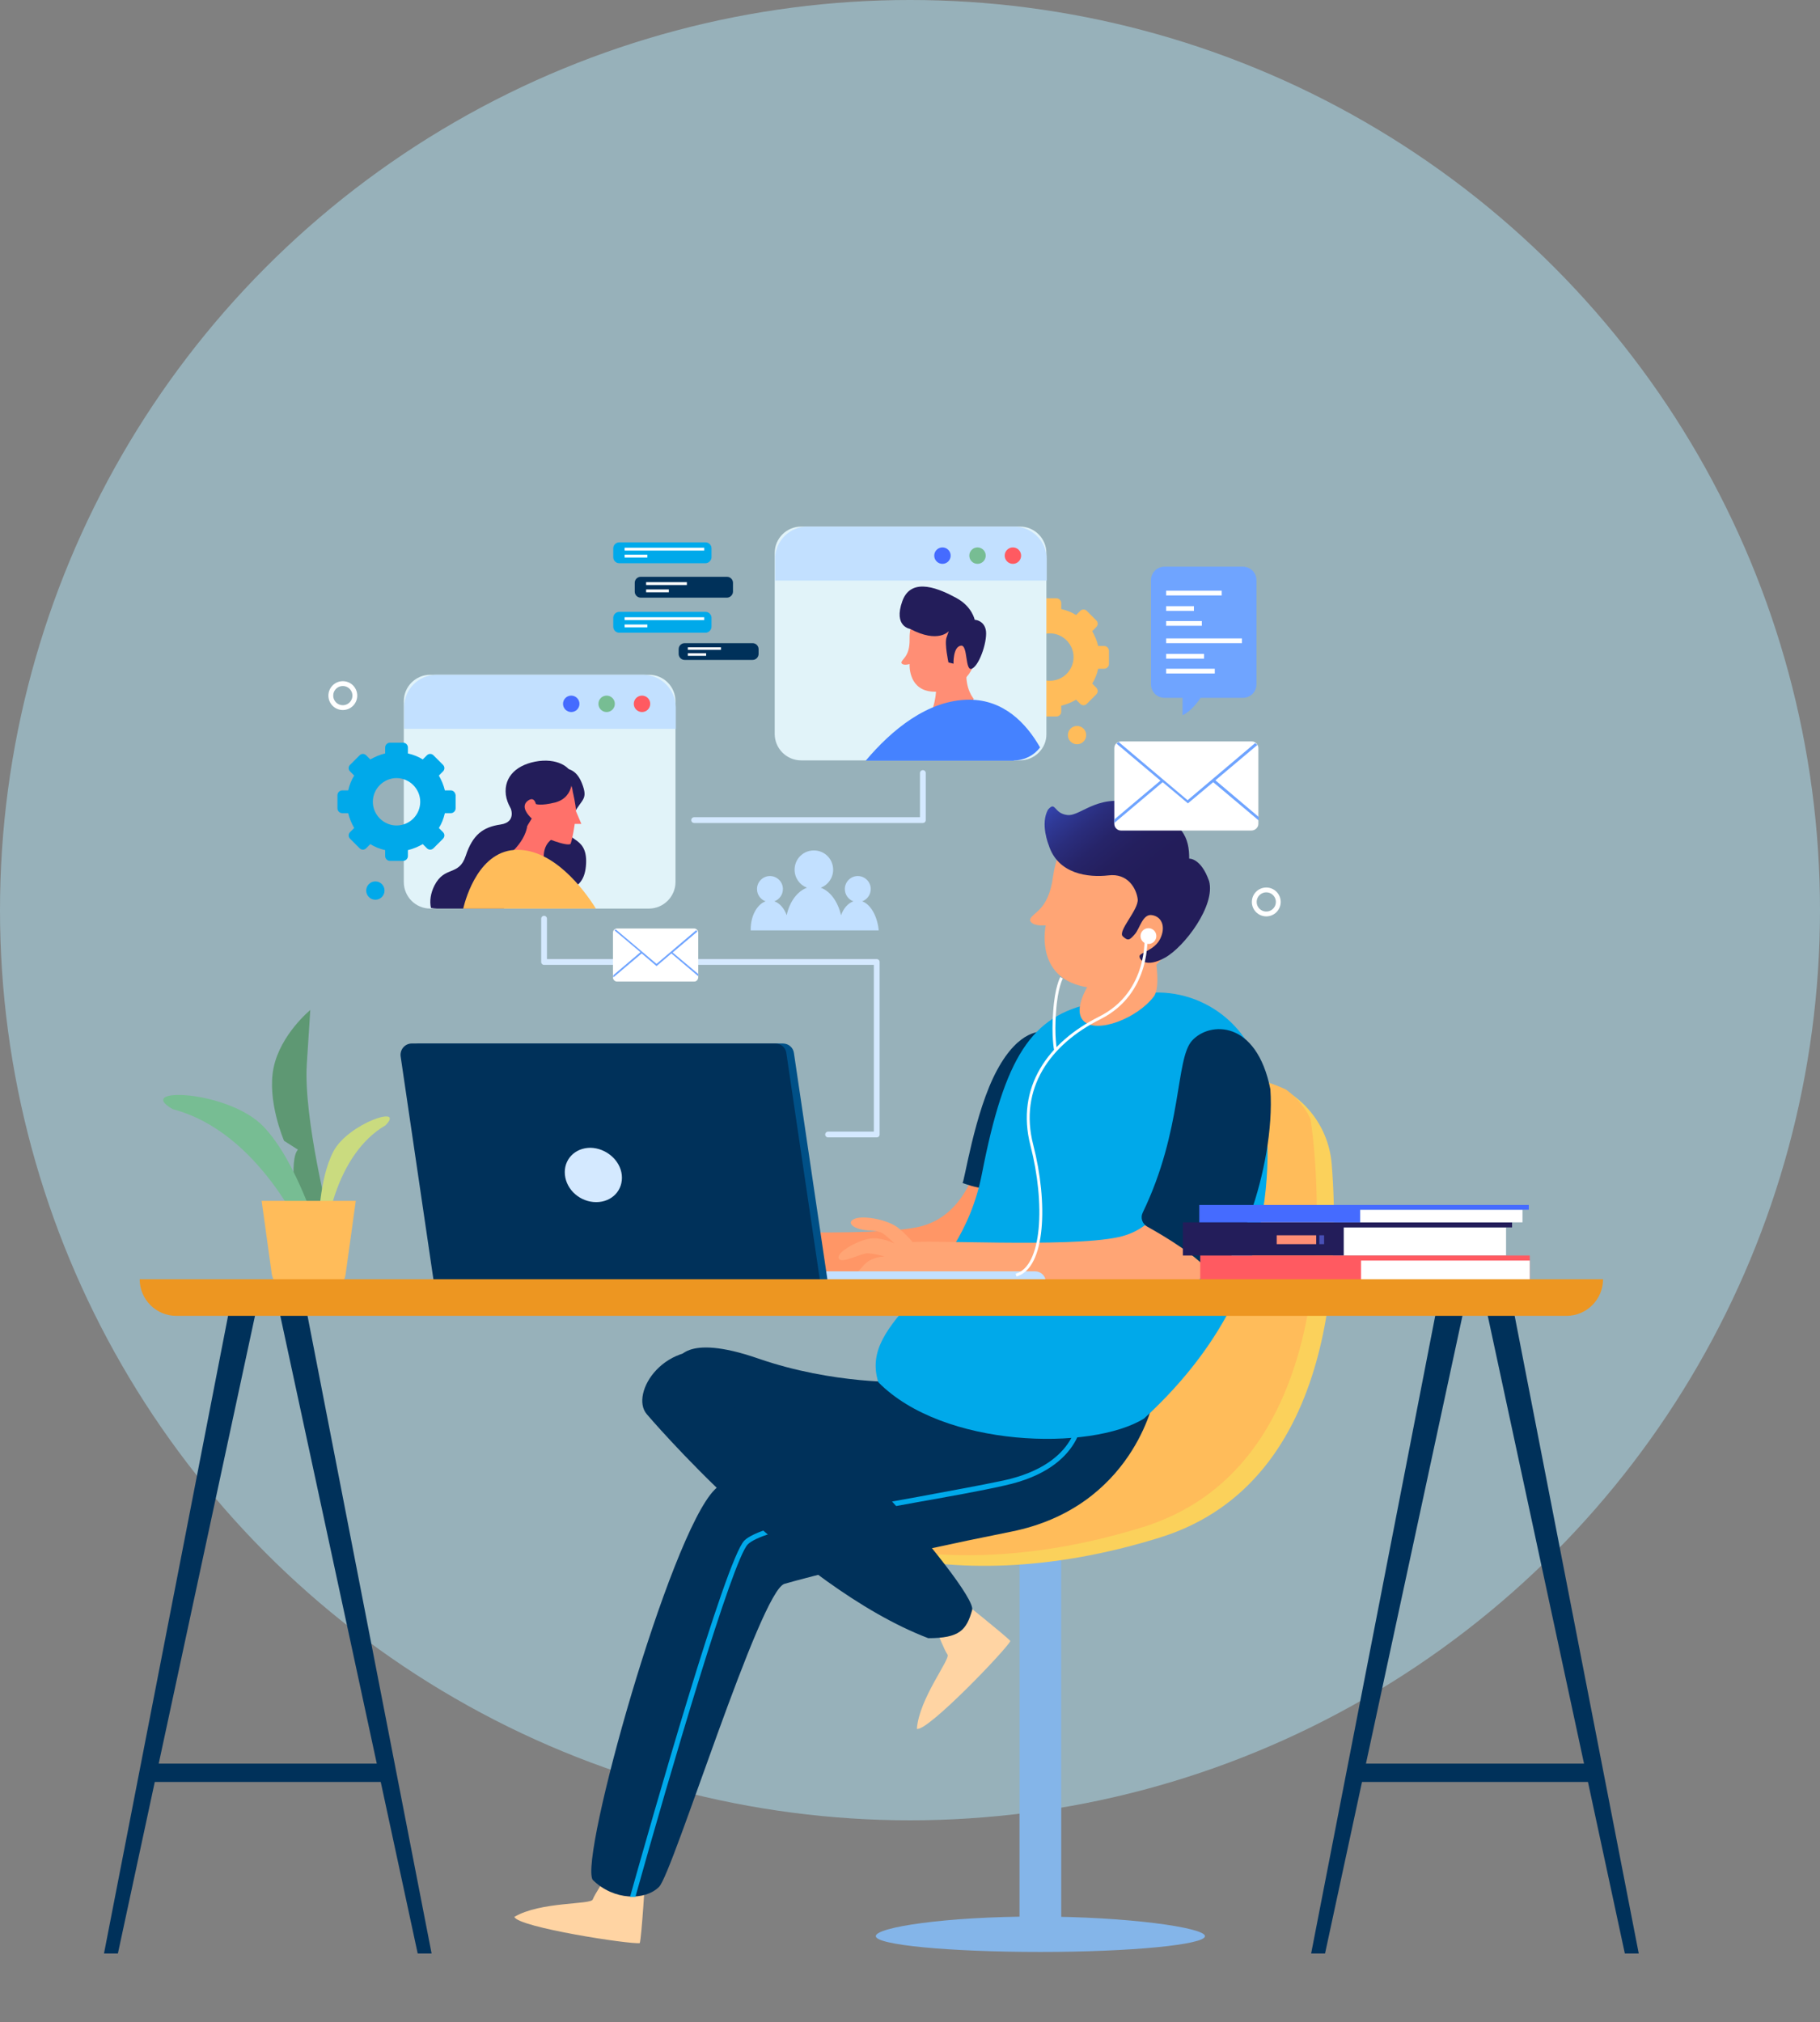 <svg width="424" height="471" viewBox="0 0 424 471" fill="none" xmlns="http://www.w3.org/2000/svg">
<rect x="0" y="0" width="424" height="471" fill="#808080" stroke="none"/>
<circle cx="212" cy="212" r="212" fill="#B3EAFF" fill-opacity="0.46"/>
<g clip-path="url(#clip0)">
<path d="M257.243 150.472H255.845C255.55 149.221 255.035 148.043 254.446 147.013L255.403 146.056C255.845 145.614 255.845 144.952 255.403 144.51L253.195 142.302C252.754 141.861 252.091 141.861 251.65 142.302L250.693 143.259C249.662 142.597 248.485 142.155 247.234 141.861V140.462C247.234 139.874 246.718 139.358 246.13 139.358H243.038C242.45 139.358 241.934 139.874 241.934 140.462V141.861C240.683 142.155 239.506 142.67 238.475 143.259L237.518 142.302C237.077 141.861 236.414 141.861 235.973 142.302L233.765 144.51C233.323 144.952 233.323 145.614 233.765 146.056L234.722 147.013C234.059 148.043 233.618 149.221 233.323 150.472H231.925C231.336 150.472 230.821 150.987 230.821 151.576V154.667C230.821 155.256 231.336 155.771 231.925 155.771H233.323C233.618 157.022 234.133 158.2 234.722 159.23L233.765 160.187C233.323 160.629 233.323 161.291 233.765 161.733L235.973 163.941C236.414 164.382 237.077 164.382 237.518 163.941L238.475 162.984C239.506 163.646 240.683 164.088 241.934 164.382V165.781C241.934 166.37 242.45 166.885 243.038 166.885H246.13C246.718 166.885 247.234 166.37 247.234 165.781V164.382C248.485 164.088 249.662 163.573 250.693 162.984L251.65 163.941C252.091 164.382 252.754 164.382 253.195 163.941L255.403 161.733C255.845 161.291 255.845 160.629 255.403 160.187L254.446 159.23C255.109 158.2 255.55 157.022 255.845 155.771H257.243C257.832 155.771 258.347 155.256 258.347 154.667V151.576C258.274 150.914 257.832 150.472 257.243 150.472ZM244.584 158.568C241.566 158.568 239.064 156.066 239.064 153.048C239.064 150.03 241.566 147.528 244.584 147.528C247.602 147.528 250.104 150.03 250.104 153.048C250.104 156.066 247.675 158.568 244.584 158.568Z" fill="#FFBC5A"/>
<path d="M295 212.885C296.545 212.885 297.797 211.632 297.797 210.088C297.797 208.543 296.545 207.291 295 207.291C293.455 207.291 292.203 208.543 292.203 210.088C292.203 211.632 293.455 212.885 295 212.885Z" stroke="white" stroke-width="1.127" stroke-miterlimit="10"/>
<path d="M79.867 164.824C81.412 164.824 82.664 163.572 82.664 162.027C82.664 160.482 81.412 159.23 79.867 159.23C78.323 159.23 77.07 160.482 77.07 162.027C77.07 163.572 78.323 164.824 79.867 164.824Z" stroke="white" stroke-width="1.127" stroke-miterlimit="10"/>
<path d="M76.776 284.35C76.776 284.35 70.667 260.43 71.477 247.845C72.287 235.259 72.287 235.259 72.287 235.259C72.287 235.259 65.368 240.926 63.749 248.654C62.13 256.382 66.178 265.729 66.178 265.729L69.416 267.79C67.355 269.851 68.607 281.995 71.035 285.233C73.538 288.398 76.776 284.35 76.776 284.35Z" fill="#5E9873"/>
<path d="M71.109 288.398C71.109 288.398 60.584 263.669 40.27 258.369C30.923 253.07 53.224 253.88 61.394 262.417C69.49 270.955 73.537 286.779 75.157 288.398C76.776 290.017 71.109 288.398 71.109 288.398Z" fill="#77BD93"/>
<path d="M76.187 285.749C76.187 285.749 78.322 268.821 89.803 262.123C94.587 257.265 81.118 261.608 77.659 268.232C74.2 274.856 74.421 285.16 73.758 286.485C73.022 287.736 76.187 285.749 76.187 285.749Z" fill="#CADB7F"/>
<path d="M76.334 300.395H67.576C65.441 300.395 63.601 298.776 63.307 296.715L60.952 279.713H82.885L80.529 296.715C80.308 298.849 78.469 300.395 76.334 300.395Z" fill="#FFBC5A"/>
<path d="M227.656 271.176C225.669 277.505 221.694 284.129 213.819 285.822C202.043 288.251 168.187 286.264 164.949 287.073C161.71 287.883 162.299 293.771 164.728 294.581C174.664 299.07 208.373 301.72 223.755 300.027C234.28 298.923 242.155 284.718 245.688 271.176H227.656Z" fill="#FF9666"/>
<path d="M167.525 288.766C167.525 288.766 165.243 285.748 162.741 283.688C160.239 281.627 154.645 280.67 152.584 281.406C150.523 282.142 151.848 283.467 153.835 283.908C155.896 284.424 157.883 283.908 159.429 285.16C160.975 286.411 161.711 287.22 161.711 287.22C161.711 287.22 158.399 285.454 155.381 286.19C152.363 286.926 148.021 289.502 148.757 290.753C149.493 292.004 153.835 289.502 155.381 289.502C156.927 289.502 159.429 290.238 159.429 290.238C159.429 290.238 156.117 290.238 154.351 292.52C152.584 294.801 150.008 295.316 152.29 295.832C154.571 296.347 166.715 296.862 168.776 295.096C170.837 293.329 167.525 288.766 167.525 288.766Z" fill="#FF9666"/>
<path d="M242.817 240.338C242.817 240.338 237.518 239.528 232.293 249.243C226.993 258.958 224.565 276.034 224.197 275.592C223.829 275.15 229.496 278.462 238.843 276.402C248.117 274.414 246.424 242.398 242.817 240.338Z" fill="#00315A"/>
<path d="M140.955 437.585C140.955 437.585 138.526 441.265 138.085 442.443C137.643 443.694 125.941 442.885 119.832 446.491C120.642 448.92 146.99 452.968 149.051 452.6C149.493 450.981 150.302 437.585 150.302 437.585H140.955Z" fill="#FFD4A3"/>
<path d="M247.233 329.614H237.518V448.11H247.233V329.614Z" fill="#84B5E9"/>
<path d="M280.721 450.981C280.721 452.968 263.573 454.661 242.376 454.661C221.179 454.661 204.03 453.041 204.03 450.981C204.03 448.92 220.296 446.417 241.493 446.417C262.689 446.417 280.721 448.993 280.721 450.981Z" fill="#84B5E9"/>
<path d="M294.558 251.893C303.243 254.395 309.499 262.05 310.235 271.102C311.928 291.563 312.149 344.997 270.344 358.098C218.382 374.363 180.258 357.288 183.496 343.451C186.734 329.688 205.429 341.832 223.24 297.157C241.125 252.482 255.698 250.862 276.011 250.053C283.666 249.758 289.774 250.494 294.558 251.893Z" fill="#FBD15B"/>
<path d="M305.304 260.651C304.2 258.222 302.36 255.867 299.637 253.806C294.19 251.23 286.536 249.685 276.085 250.053C255.771 250.862 241.198 252.481 223.313 297.157C205.429 341.832 186.808 329.614 183.569 343.451C182.613 347.352 185.041 351.547 190.193 355.153C204.693 362.661 232.661 366.193 266.369 355.669C318.331 339.329 305.304 260.651 305.304 260.651Z" fill="#FFBC5A"/>
<path d="M268.798 325.934C268.798 325.934 263.941 351.106 235.531 356.773C207.122 362.44 188.427 367.298 182.76 368.917C177.093 370.536 156.779 436.261 153.541 439.499C150.303 442.738 143.016 442.738 138.085 437.88C134.847 433.022 155.97 357.509 166.495 346.984C177.019 336.459 220.075 323.432 220.075 323.432C220.075 323.432 239.579 312.981 268.798 325.934Z" fill="#00315A"/>
<path d="M251.134 329.246C251.134 329.393 251.723 340.949 233.765 344.849C228.245 346.027 221.179 347.278 213.746 348.677C195.64 351.915 176.946 355.301 173.413 358.833C169.07 363.176 151.48 425.073 146.77 441.854C147.211 441.854 147.653 441.854 148.021 441.854C156.19 412.635 170.69 363.249 174.222 359.717C177.534 356.405 196.891 352.945 213.966 349.854C221.4 348.529 228.466 347.278 233.986 346.027C252.974 341.905 252.312 329.32 252.312 329.173L251.134 329.246Z" fill="#00A9EA"/>
<path d="M218.383 380.251C218.383 380.251 220.002 384.373 220.738 385.403C221.474 386.433 214.114 395.633 213.599 402.699C216.027 403.435 234.501 384.152 235.384 382.238C234.28 380.987 223.755 372.597 223.755 372.597L218.383 380.251Z" fill="#FFD4A3"/>
<path d="M150.671 329.393C150.671 329.393 184.674 369.505 216.248 381.576C223.608 381.576 225.154 379.662 226.479 375.025C227.803 370.315 182.907 319.31 168.776 315.336C154.719 311.288 146.623 324.683 150.671 329.393Z" fill="#00315A"/>
<path d="M157.81 317.029C157.81 317.029 159.061 310.331 176.651 316.44C194.315 322.549 210.728 321.886 210.728 321.886L215.586 338.962L185.778 339.55L157.81 317.029Z" fill="#00315A"/>
<path d="M294.043 252.261C297.281 274.267 296.251 303.118 266.517 330.424C254.225 338.005 219.781 337.342 204.619 321.96C199.909 307.019 223.461 300.616 228.76 273.384C234.059 246.152 240.315 236.51 254.741 233.64C258.053 232.978 261.438 232.315 264.824 231.653C278.734 228.93 291.982 238.35 294.043 252.261Z" fill="#00A9EA"/>
<path d="M284.033 240.926C284.033 240.926 292.792 241.957 294.19 256.53C295.588 271.176 285.873 300.763 270.417 302.382C254.961 304.002 221.326 301.352 211.39 296.936C208.961 296.126 208.372 290.238 211.611 289.429C214.849 288.619 248.779 290.68 260.481 288.178C272.257 285.749 275.275 272.133 276.084 265.067C276.894 258.002 275.643 248.213 278.734 244.386C281.752 240.558 284.033 240.926 284.033 240.926Z" fill="#FFA575"/>
<path d="M214.187 291.195C214.187 291.195 211.905 288.177 209.403 286.117C206.901 284.056 201.307 283.099 199.246 283.835C197.185 284.571 198.51 285.896 200.497 286.337C202.558 286.853 204.545 286.337 206.091 287.589C207.637 288.84 208.373 289.649 208.373 289.649C208.373 289.649 205.061 287.883 202.043 288.619C199.025 289.355 194.683 291.931 195.419 293.182C196.155 294.433 200.497 291.931 202.043 291.931C203.589 291.931 206.091 292.667 206.091 292.667C206.091 292.667 202.779 292.667 201.013 294.949C199.246 297.23 196.67 297.745 198.952 298.261C201.233 298.776 213.377 299.291 215.438 297.525C217.499 295.758 214.187 291.195 214.187 291.195Z" fill="#FFA575"/>
<path d="M267.327 285.749C271.301 287.957 279.471 292.814 282.194 296.789C287.051 297.598 297.208 272.427 295.957 253.733C292.719 237.467 281.752 237.909 277.704 242.398C273.803 246.667 275.57 263.08 266.223 282.437C265.634 283.614 266.075 285.086 267.327 285.749Z" fill="#00315A"/>
<path d="M254.594 227.825C254.594 227.825 249.442 234.817 252.459 237.835C255.477 240.853 264.971 237.246 268.872 232.021C271.006 228.709 267.989 217.374 267.989 217.374L254.594 227.825Z" fill="#FFA575"/>
<path d="M250.546 194.411C250.546 194.411 246.424 196.03 245.32 204.2C244.216 212.37 240.389 212.443 239.947 214.283C240.315 215.902 243.627 215.534 243.627 215.534C243.627 215.534 241.272 225.912 250.398 229.224C259.525 232.462 270.344 226.795 273.141 219.141C275.938 211.486 276.674 202.728 270.418 197.061C264.088 191.394 256.728 190.952 250.546 194.411Z" fill="#FFA575"/>
<path d="M277.042 200.005C277.042 200.005 279.765 199.784 281.679 205.23C283.224 210.898 275.938 220.539 271.448 223.042C267.032 225.544 265.339 223.557 265.487 222.674C265.634 221.864 268.946 221.349 270.271 218.699C271.595 216.05 270.786 213.621 268.504 213.179C266.223 212.664 265.56 216.27 264.383 217.595C263.205 218.92 262.837 219.288 261.586 218.11C260.261 216.933 265.339 211.854 265.045 209.426C264.751 206.997 262.763 203.317 258.2 203.906C253.637 204.421 246.424 203.685 244.29 196.766C244.29 196.766 242.303 191.909 244.143 188.597C245.983 186.462 245.394 189.48 248.706 189.848C252.018 190.142 256.287 184.034 266.075 187.714C275.864 191.32 277.042 195.294 277.042 200.005Z" fill="url(#paint0_linear)"/>
<path d="M350.862 285.896H313.032V292.446H350.862V285.896Z" fill="white"/>
<path d="M352.261 285.896V284.719H275.569V292.447H313.032V285.896H352.261Z" fill="#231D5A"/>
<path d="M354.689 281.774H316.859V284.718H354.689V281.774Z" fill="white"/>
<path d="M356.161 281.774V280.67H279.396V284.718H316.859V281.774H356.161Z" fill="#456BFF"/>
<path d="M356.382 292.447H279.617V300.175H356.382V292.447Z" fill="#FF5A61"/>
<path d="M356.382 293.624H317.08V300.174H356.382V293.624Z" fill="white"/>
<path d="M306.628 287.736H297.428V289.797H306.628V287.736Z" fill="#FF8E75"/>
<path d="M308.468 287.736H307.364V289.797H308.468V287.736Z" fill="#484FB6"/>
<path d="M243.627 298.555H185.262V296.126H241.125C242.523 296.126 243.627 297.23 243.627 298.555Z" fill="#C2E0FF"/>
<path d="M192.77 298.114H102.683L95.103 246.078C94.882 244.459 96.133 243.061 97.678 243.061H182.392C183.717 243.061 184.821 244.018 184.968 245.342L192.77 298.114Z" fill="#005087"/>
<path d="M191.003 298.114H100.99L93.336 246.078C93.115 244.459 94.366 243.061 95.912 243.061H180.626C181.95 243.061 183.054 244.018 183.202 245.342L191.003 298.114Z" fill="#00315A"/>
<path d="M144.856 273.678C145.224 277.211 142.574 280.008 138.894 280.008C135.214 280.008 131.976 277.211 131.608 273.678C131.24 270.146 133.889 267.349 137.569 267.349C141.176 267.422 144.488 270.219 144.856 273.678Z" fill="#D4E9FF"/>
<path d="M334.67 304.885L305.451 455.029H308.69L341.221 304.075L334.67 304.885Z" fill="#00315A"/>
<path d="M352.555 304.885L381.775 455.029H378.536L346.079 304.075L352.555 304.885Z" fill="#00315A"/>
<path d="M370.808 410.795H314.209V415.064H370.808V410.795Z" fill="#00315A"/>
<path d="M53.445 304.885L24.226 455.029H27.464L59.922 304.075L53.445 304.885Z" fill="#00315A"/>
<path d="M71.33 304.885L100.549 455.029H97.311L64.779 304.075L71.33 304.885Z" fill="#00315A"/>
<path d="M89.509 410.795H32.911V415.064H89.509V410.795Z" fill="#00315A"/>
<path d="M364.92 306.504H41.08C36.37 306.504 32.542 302.677 32.542 297.966H373.458C373.458 302.677 369.63 306.504 364.92 306.504Z" fill="#ED9621"/>
<path d="M267.547 219.877C268.563 219.877 269.387 219.053 269.387 218.037C269.387 217.021 268.563 216.197 267.547 216.197C266.531 216.197 265.707 217.021 265.707 218.037C265.707 219.053 266.531 219.877 267.547 219.877Z" fill="white"/>
<path d="M266.959 218.037C266.959 218.037 267.989 231.211 256.213 237.099C244.437 242.987 236.93 253.365 240.389 266.76C243.848 280.155 243.259 295.169 236.709 297.009" stroke="white" stroke-width="0.674" stroke-miterlimit="10"/>
<path d="M247.307 227.752C247.307 227.752 246.056 229.96 245.688 235.701C245.246 241.368 245.909 244.606 245.909 244.606" stroke="white" stroke-width="0.674" stroke-miterlimit="10"/>
<path d="M151.185 211.633H100.254C96.795 211.633 94.072 208.837 94.072 205.451V163.352C94.072 159.893 96.869 157.169 100.254 157.169H151.185C154.645 157.169 157.368 159.966 157.368 163.352V205.451C157.368 208.837 154.571 211.633 151.185 211.633Z" fill="#E1F3F9"/>
<path d="M149.787 157.169H101.726C97.531 157.169 94.145 160.555 94.145 164.75V169.755H157.442V164.75C157.368 160.555 153.982 157.169 149.787 157.169Z" fill="#C2E0FF"/>
<path d="M133.08 165.854C134.136 165.854 134.993 164.998 134.993 163.941C134.993 162.884 134.136 162.027 133.08 162.027C132.023 162.027 131.166 162.884 131.166 163.941C131.166 164.998 132.023 165.854 133.08 165.854Z" fill="#456BFF"/>
<path d="M141.323 165.854C142.38 165.854 143.236 164.998 143.236 163.941C143.236 162.884 142.38 162.027 141.323 162.027C140.266 162.027 139.409 162.884 139.409 163.941C139.409 164.998 140.266 165.854 141.323 165.854Z" fill="#77BD93"/>
<path d="M149.566 165.854C150.623 165.854 151.48 164.998 151.48 163.941C151.48 162.884 150.623 162.027 149.566 162.027C148.509 162.027 147.652 162.884 147.652 163.941C147.652 164.998 148.509 165.854 149.566 165.854Z" fill="#FF5A61"/>
<path d="M132.786 191.393C134.994 186.094 137.054 186.757 135.803 183.077C134.552 179.397 132.565 178.587 129.326 179.029C126.088 179.47 118.802 187.787 118.802 187.787C118.802 187.787 120.642 191.467 116.594 192.056C112.546 192.645 110.117 194.411 108.498 199.342C106.878 204.2 103.64 201.55 101.211 206.261C100.328 208.027 100.034 209.867 100.402 211.486C100.843 211.56 101.285 211.633 101.726 211.633H117.33C119.906 209.352 122.408 207.144 124.984 207.291C130.43 207.512 136.171 208.542 136.539 201.182C136.907 193.896 130.578 196.693 132.786 191.393Z" fill="#231D5A"/>
<path d="M133.448 184.475C133.448 184.475 134.184 187.566 134.184 188.965L135.435 191.909H133.89C133.89 191.909 133.448 195.147 132.933 196.546C132.197 197.282 126.309 195 125.058 194.043C124.101 193.454 121.01 190.51 121.525 185.285C121.966 180.059 128.002 179.397 129.547 179.544C131.166 179.691 133.154 181.752 133.448 184.475Z" fill="#FF716A"/>
<path d="M128.885 195.294C128.885 195.294 126.529 196.325 126.677 199.857L118.065 199.489C118.065 199.489 123.806 195.294 122.776 190.216L128.885 195.294Z" fill="#FF716A"/>
<path d="M133.227 180.501C133.227 180.501 134.11 185.579 129.4 186.904C125.867 187.787 124.837 187.272 124.837 187.272C124.837 187.272 124.469 185.285 122.85 186.609C121.304 187.934 122.997 189.848 123.88 190.657L122.85 192.35C122.85 192.35 118.434 189.48 117.845 185.137C117.33 180.795 120.568 177.925 125.573 177.262C130.577 176.673 133.08 179.176 133.227 180.501Z" fill="#231D5A"/>
<path d="M107.909 211.633H138.821C135.877 206.923 128.958 197.944 120.568 197.944C111.736 197.944 108.571 208.91 107.909 211.633Z" fill="#FFBC5A"/>
<path d="M126.75 213.989V224.072H204.251V264.258H192.917" stroke="#D4E9FF" stroke-width="1.348" stroke-miterlimit="10" stroke-linecap="round" stroke-linejoin="round"/>
<path d="M237.592 177.115H186.661C183.202 177.115 180.479 174.318 180.479 170.933V128.834C180.479 125.374 183.275 122.651 186.661 122.651H237.592C241.051 122.651 243.775 125.448 243.775 128.834V170.933C243.848 174.318 241.051 177.115 237.592 177.115Z" fill="#E1F3F9"/>
<path d="M236.194 122.651H188.133C183.938 122.651 180.552 126.037 180.552 130.232V135.237H243.848V130.232C243.848 126.037 240.389 122.651 236.194 122.651Z" fill="#C2E0FF"/>
<path d="M219.56 131.336C220.617 131.336 221.474 130.479 221.474 129.422C221.474 128.366 220.617 127.509 219.56 127.509C218.503 127.509 217.646 128.366 217.646 129.422C217.646 130.479 218.503 131.336 219.56 131.336Z" fill="#456BFF"/>
<path d="M227.73 131.336C228.786 131.336 229.643 130.479 229.643 129.422C229.643 128.366 228.786 127.509 227.73 127.509C226.673 127.509 225.816 128.366 225.816 129.422C225.816 130.479 226.673 131.336 227.73 131.336Z" fill="#77BD93"/>
<path d="M235.973 131.336C237.03 131.336 237.886 130.479 237.886 129.422C237.886 128.366 237.03 127.509 235.973 127.509C234.916 127.509 234.059 128.366 234.059 129.422C234.059 130.479 234.916 131.336 235.973 131.336Z" fill="#FF5A61"/>
<path d="M218.162 158.862C218.162 158.862 218.309 164.75 216.101 167.032C215.586 168.651 220.885 170.197 224.859 165.928C226.626 163.794 226.846 162.763 226.846 162.763C226.846 162.763 224.786 160.555 225.154 155.992C223.093 156.802 218.162 158.862 218.162 158.862Z" fill="#FF8E75"/>
<path d="M213.746 143.48C213.746 143.48 211.832 144.584 211.906 148.853C211.979 153.048 210.066 153.416 209.992 154.373C210.287 155.182 211.906 154.667 211.906 154.667C211.906 154.667 211.538 160.113 216.395 160.997C221.253 161.88 226.258 158.2 226.994 154.078C227.803 149.957 227.435 145.541 223.829 143.185C220.296 140.83 216.543 141.198 213.746 143.48Z" fill="#FF8E75"/>
<path d="M212.053 146.497C212.053 146.497 208.078 145.982 210.213 140.021C212.347 134.059 219.266 137.371 222.799 139.285C226.479 141.272 227.067 144.363 227.067 144.363C227.067 144.363 229.128 144.437 229.643 146.645C230.159 148.853 228.392 154.593 226.552 155.697C224.712 156.801 225.595 150.03 223.829 150.398C221.989 150.693 222.136 154.593 222.136 154.593L220.959 154.299C220.959 154.299 220.002 149.957 220.517 148.485C221.032 147.013 221.032 147.013 221.032 147.013C221.032 147.013 218.603 149.957 212.053 146.497Z" fill="#231D5A"/>
<path d="M236.194 177.115C238.696 177.115 240.904 175.937 242.302 174.097C239.064 168.43 233.838 162.984 225.816 162.984C216.101 162.984 207.637 170.123 201.675 177.189H236.194V177.115Z" fill="#4582FF"/>
<path d="M161.71 191.025H214.997V180.059" stroke="#D4E9FF" stroke-width="1.348" stroke-miterlimit="10" stroke-linecap="round" stroke-linejoin="round"/>
<path d="M105.038 184.107H103.64C103.345 182.856 102.83 181.678 102.241 180.648L103.198 179.691C103.64 179.25 103.64 178.587 103.198 178.146L100.99 175.938C100.549 175.496 99.886 175.496 99.445 175.938L98.488 176.894C97.457 176.232 96.28 175.79 95.028 175.496V174.098C95.028 173.509 94.513 172.994 93.924 172.994H90.833C90.245 172.994 89.729 173.509 89.729 174.098V175.496C88.478 175.79 87.3 176.306 86.27 176.894L85.313 175.938C84.872 175.496 84.209 175.496 83.768 175.938L81.56 178.146C81.118 178.587 81.118 179.25 81.56 179.691L82.516 180.648C81.854 181.678 81.412 182.856 81.118 184.107H79.72C79.131 184.107 78.616 184.622 78.616 185.211V188.302C78.616 188.891 79.131 189.406 79.72 189.406H81.118C81.412 190.658 81.928 191.835 82.516 192.866L81.56 193.822C81.118 194.264 81.118 194.926 81.56 195.368L83.768 197.576C84.209 198.018 84.872 198.018 85.313 197.576L86.27 196.619C87.3 197.282 88.478 197.723 89.729 198.018V199.416C89.729 200.005 90.245 200.52 90.833 200.52H93.924C94.513 200.52 95.028 200.005 95.028 199.416V198.018C96.28 197.723 97.457 197.208 98.488 196.619L99.445 197.576C99.886 198.018 100.549 198.018 100.99 197.576L103.198 195.368C103.64 194.926 103.64 194.264 103.198 193.822L102.241 192.866C102.904 191.835 103.345 190.658 103.64 189.406H105.038C105.627 189.406 106.142 188.891 106.142 188.302V185.211C106.069 184.622 105.627 184.107 105.038 184.107ZM92.379 192.277C89.361 192.277 86.859 189.774 86.859 186.757C86.859 183.739 89.361 181.237 92.379 181.237C95.397 181.237 97.899 183.739 97.899 186.757C97.899 189.774 95.47 192.277 92.379 192.277Z" fill="#00A9EA"/>
<path d="M87.448 209.573C88.627 209.573 89.582 208.617 89.582 207.438C89.582 206.26 88.627 205.304 87.448 205.304C86.269 205.304 85.314 206.26 85.314 207.438C85.314 208.617 86.269 209.573 87.448 209.573Z" fill="#00A9EA"/>
<path d="M250.914 173.362C252.093 173.362 253.048 172.406 253.048 171.227C253.048 170.048 252.093 169.093 250.914 169.093C249.735 169.093 248.779 170.048 248.779 171.227C248.779 172.406 249.735 173.362 250.914 173.362Z" fill="#FFBC5A"/>
<path d="M200.866 209.941C202.043 209.499 202.853 208.395 202.853 207.07C202.853 205.377 201.454 204.053 199.835 204.053C198.142 204.053 196.818 205.451 196.818 207.07C196.818 208.395 197.627 209.499 198.805 209.941C197.554 210.382 196.523 211.56 195.934 213.179C195.198 210.014 193.432 207.585 191.224 206.776C192.917 206.113 194.094 204.494 194.094 202.581C194.094 200.078 192.107 198.091 189.605 198.091C187.102 198.091 185.115 200.078 185.115 202.581C185.115 204.494 186.293 206.113 187.986 206.776C185.778 207.585 183.938 210.014 183.275 213.179C182.686 211.56 181.656 210.382 180.405 209.941C181.582 209.499 182.392 208.395 182.392 207.07C182.392 205.377 180.994 204.053 179.374 204.053C177.682 204.053 176.357 205.451 176.357 207.07C176.357 208.395 177.166 209.499 178.344 209.941C176.357 210.677 174.885 213.326 174.885 216.491C174.885 216.565 174.885 216.638 174.885 216.712H183.054H184.011H195.566H196.523H204.693C204.693 216.638 204.693 216.565 204.693 216.491C204.325 213.326 202.853 210.677 200.866 209.941Z" fill="#C2E0FF"/>
<path d="M291.541 193.454H261.144C260.261 193.454 259.598 192.718 259.598 191.909V174.245C259.598 173.361 260.334 172.699 261.144 172.699H291.614C292.497 172.699 293.16 173.435 293.16 174.245V191.909C293.16 192.718 292.424 193.454 291.541 193.454Z" fill="white"/>
<path d="M292.424 173.067L276.673 186.389L260.629 172.846C260.408 172.92 260.261 173.067 260.113 173.214L270.344 181.825L259.598 190.878V191.467C259.598 191.541 259.598 191.614 259.598 191.688L270.859 182.193L276.747 187.125L282.635 182.193L293.233 191.099V190.289L283.15 181.752L292.939 173.509C292.718 173.361 292.571 173.214 292.424 173.067Z" fill="#6FA4FF"/>
<path d="M161.711 228.635H143.752C143.237 228.635 142.795 228.193 142.795 227.678V217.227C142.795 216.712 143.237 216.27 143.752 216.27H161.711C162.226 216.27 162.667 216.712 162.667 217.227V227.678C162.594 228.267 162.226 228.635 161.711 228.635Z" fill="white"/>
<path d="M162.226 216.638L152.952 224.513L143.458 216.491C143.311 216.565 143.237 216.638 143.164 216.712L149.199 221.79L142.869 227.163V227.531C142.869 227.605 142.869 227.605 142.869 227.678L149.493 222.085L152.952 225.029L156.412 222.085L162.668 227.384V226.869L156.706 221.864L162.447 217.006C162.373 216.859 162.3 216.712 162.226 216.638Z" fill="#6FA4FF"/>
<path d="M164.36 147.381H144.267C143.457 147.381 142.869 146.718 142.869 145.982V143.922C142.869 143.112 143.531 142.523 144.267 142.523H164.36C165.169 142.523 165.758 143.186 165.758 143.922V145.982C165.758 146.718 165.096 147.381 164.36 147.381Z" fill="#00A9EA"/>
<path d="M164.065 143.774H145.518V144.437H164.065V143.774Z" fill="white"/>
<path d="M150.817 145.467H145.518V146.13H150.817V145.467Z" fill="white"/>
<path d="M169.365 139.211H149.272C148.462 139.211 147.874 138.549 147.874 137.813V135.752C147.874 134.942 148.536 134.354 149.272 134.354H169.365C170.174 134.354 170.763 135.016 170.763 135.752V137.813C170.763 138.549 170.101 139.211 169.365 139.211Z" fill="#00315A"/>
<path d="M160.017 135.605H150.523V136.267H160.017V135.605Z" fill="white"/>
<path d="M155.822 137.298H150.523V137.96H155.822V137.298Z" fill="white"/>
<path d="M164.36 131.189H144.267C143.457 131.189 142.869 130.526 142.869 129.79V127.729C142.869 126.92 143.531 126.331 144.267 126.331H164.36C165.169 126.331 165.758 126.993 165.758 127.729V129.79C165.758 130.526 165.096 131.189 164.36 131.189Z" fill="#00A9EA"/>
<path d="M164.065 127.582H145.518V128.245H164.065V127.582Z" fill="white"/>
<path d="M150.817 129.201H145.518V129.864H150.817V129.201Z" fill="white"/>
<path d="M175.326 153.71H159.502C158.693 153.71 158.104 153.048 158.104 152.312V151.208C158.104 150.398 158.766 149.81 159.502 149.81H175.326C176.136 149.81 176.725 150.472 176.725 151.208V152.312C176.725 153.048 176.136 153.71 175.326 153.71Z" fill="#00315A"/>
<path d="M167.966 150.766H160.238V151.355H167.966V150.766Z" fill="white"/>
<path d="M164.507 152.165H160.238V152.754H164.507V152.165Z" fill="white"/>
<path d="M271.301 131.998H289.553C291.32 131.998 292.718 133.397 292.718 135.163V159.377C292.718 161.144 291.32 162.542 289.553 162.542H279.691C279.029 163.573 277.336 165.781 275.496 166.59V162.542H271.301C269.534 162.542 268.136 161.144 268.136 159.377V135.163C268.136 133.397 269.534 131.998 271.301 131.998Z" fill="#6FA4FF"/>
<path d="M284.622 137.592H271.668V138.696H284.622V137.592Z" fill="white"/>
<path d="M278.145 141.198H271.668V142.302H278.145V141.198Z" fill="white"/>
<path d="M279.985 144.657H271.668V145.761H279.985V144.657Z" fill="white"/>
<path d="M289.332 148.705H271.668V149.809H289.332V148.705Z" fill="white"/>
<path d="M280.5 152.312H271.668V153.416H280.5V152.312Z" fill="white"/>
<path d="M283.003 155.771H271.668V156.875H283.003V155.771Z" fill="white"/>
</g>
<defs>
<linearGradient id="paint0_linear" x1="243.695" y1="175.908" x2="281.305" y2="222.144" gradientUnits="userSpaceOnUse">
<stop stop-color="#456BFF"/>
<stop offset="0.053" stop-color="#3F5DE1"/>
<stop offset="0.137" stop-color="#3649B8"/>
<stop offset="0.224" stop-color="#2F3996"/>
<stop offset="0.312" stop-color="#2A2D7C"/>
<stop offset="0.401" stop-color="#262469"/>
<stop offset="0.494" stop-color="#241F5E"/>
<stop offset="0.594" stop-color="#231D5A"/>
</linearGradient>
<clipPath id="clip0">
<rect width="368" height="368" fill="white" transform="translate(19 103)"/>
</clipPath>
</defs>
</svg>
